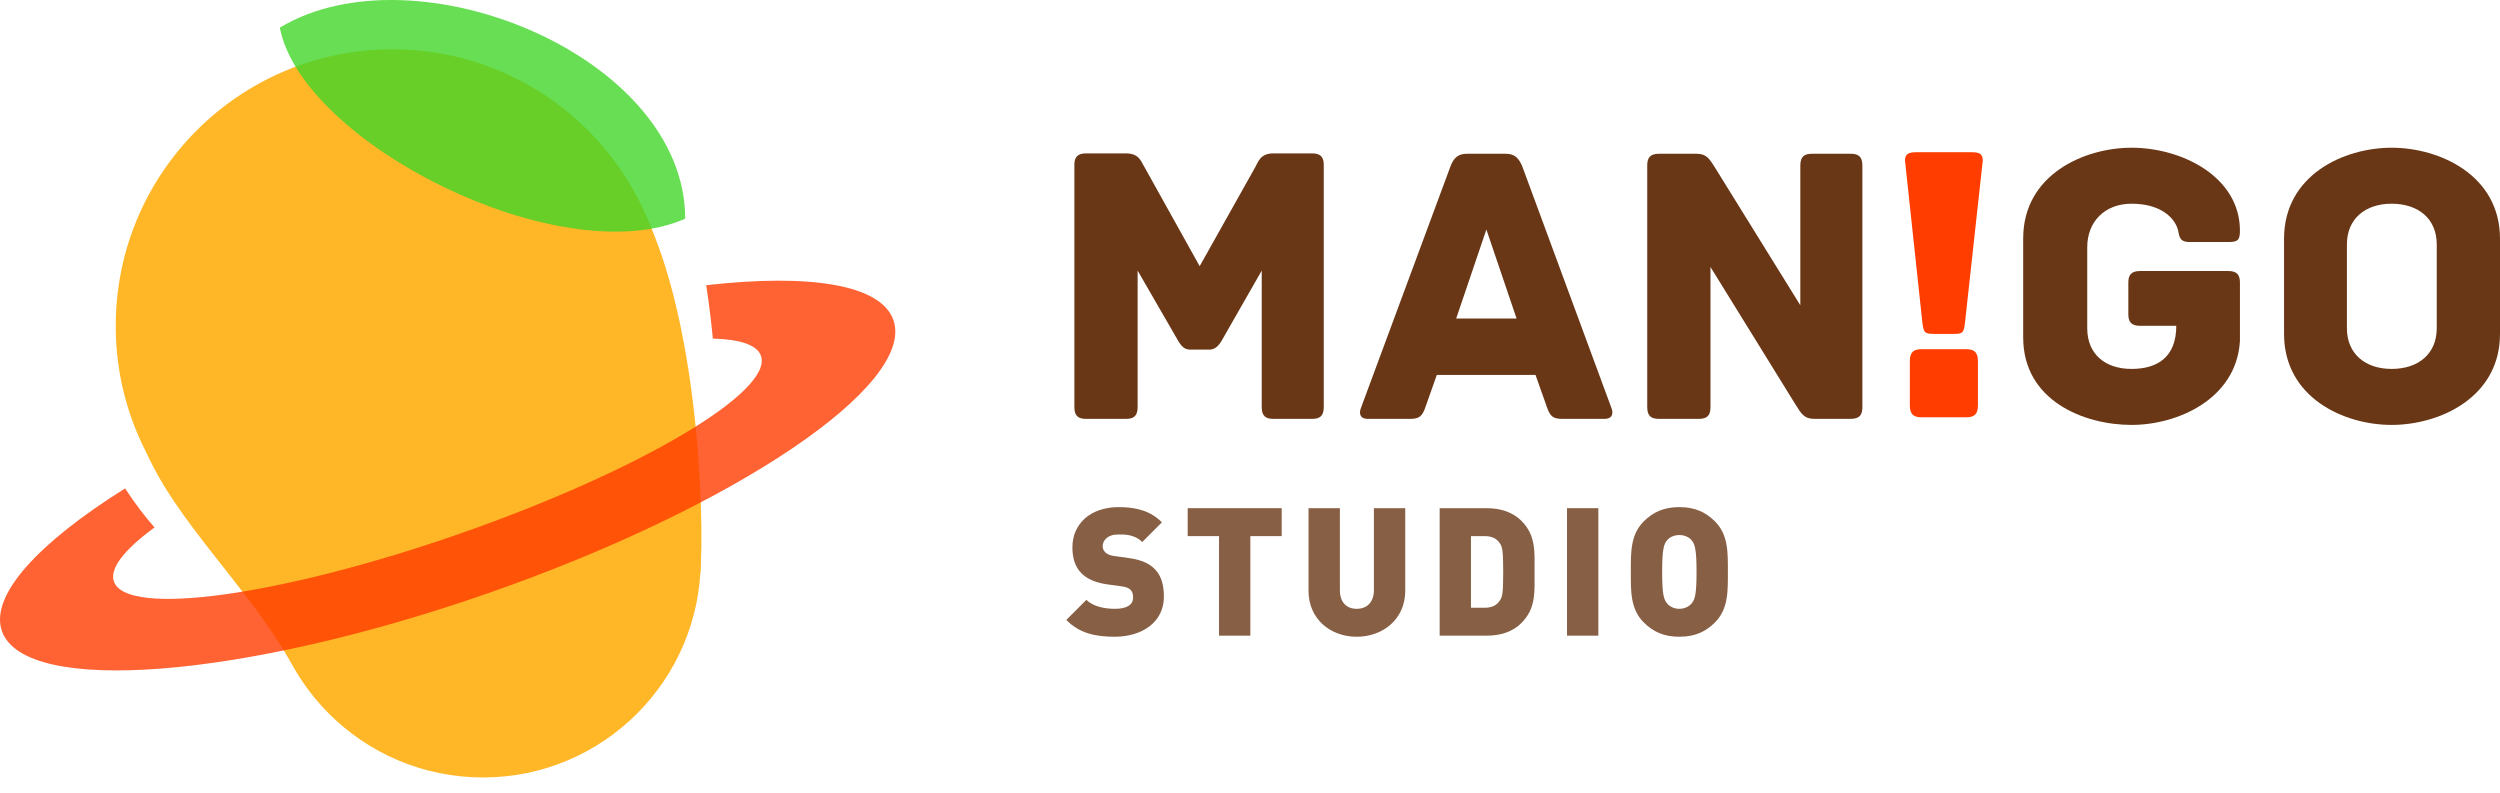 <svg width="123" height="39" viewBox="0 0 123 39" fill="none" xmlns="http://www.w3.org/2000/svg">
<circle cx="19.304" cy="16.037" r="13.61" fill="#FFB627"/>
<path d="M14.191 32.385C12.157 28.865 8.637 25.58 7.205 22.253C15.099 18.218 26.224 10.71 30.242 8.162C34.449 13.065 34.684 25.893 34.449 28.239C28.629 33.246 16.585 36.529 14.191 32.385Z" fill="#FFB627"/>
<circle cx="23.762" cy="27.535" r="10.716" fill="#FFB627"/>
<path opacity="0.8" d="M13.766 1.361C14.861 7.042 27.532 13.456 33.712 10.763C33.712 2.74 20.415 -2.657 13.766 1.361Z" fill="#41D629"/>
<path opacity="0.8" fill-rule="evenodd" clip-rule="evenodd" d="M7.603 25.951C7.154 25.44 6.643 24.784 6.155 24.029C1.878 26.709 -0.515 29.3 0.094 31.047C1.207 34.239 11.929 33.402 24.041 29.177C36.153 24.953 45.069 18.94 43.956 15.748C43.342 13.99 39.815 13.454 34.745 14.033C34.884 14.909 34.999 15.895 35.072 16.659C36.407 16.693 37.252 16.968 37.44 17.508C38.055 19.271 31.427 23.186 22.636 26.252C13.845 29.318 6.22 30.375 5.605 28.612C5.379 27.965 6.129 27.029 7.603 25.951Z" fill="#FF3D00"/>
<path d="M64.554 7.546H62.651C61.997 7.546 61.898 7.982 61.76 8.22L59.024 13.096L56.308 8.22C56.15 7.982 56.071 7.546 55.397 7.546H53.434C52.978 7.546 52.859 7.764 52.859 8.121V20.034C52.859 20.49 53.077 20.608 53.434 20.608H55.397C55.753 20.608 55.971 20.49 55.971 20.034V13.314L57.974 16.783C58.073 16.941 58.231 17.199 58.529 17.199H59.52C59.817 17.199 59.995 16.941 60.094 16.783L62.077 13.314V20.034C62.077 20.49 62.295 20.608 62.651 20.608H64.554C64.911 20.608 65.129 20.49 65.129 20.034V8.121C65.129 7.764 65.01 7.546 64.554 7.546Z" fill="#693716"/>
<path d="M79.275 20.053L74.894 8.18C74.715 7.764 74.517 7.565 74.081 7.565H72.178C71.742 7.565 71.524 7.764 71.365 8.18L66.965 20.053C66.866 20.291 66.866 20.608 67.302 20.608H69.383C69.819 20.608 69.978 20.49 70.136 20.014L70.691 18.448H75.548L76.103 20.014C76.261 20.49 76.42 20.608 76.856 20.608H78.938C79.374 20.608 79.374 20.291 79.275 20.053ZM71.643 15.673L73.13 11.292L74.616 15.673H71.643Z" fill="#693716"/>
<path d="M91.054 7.565H89.151C88.795 7.565 88.576 7.684 88.576 8.14V15.019L84.374 8.239C84.117 7.843 83.978 7.565 83.482 7.565H81.619C81.163 7.565 81.044 7.784 81.044 8.14V20.034C81.044 20.49 81.262 20.608 81.619 20.608H83.581C83.938 20.608 84.156 20.49 84.156 20.034V13.136L88.359 19.935C88.616 20.331 88.755 20.608 89.251 20.608H91.054C91.51 20.608 91.629 20.39 91.629 20.034V8.14C91.629 7.684 91.411 7.565 91.054 7.565Z" fill="#693716"/>
<path d="M109.63 13.334H105.289C104.833 13.334 104.714 13.552 104.714 13.909V15.455C104.714 15.812 104.833 16.03 105.289 16.03H107.073C107.073 17.556 106.161 18.151 104.873 18.151C103.565 18.151 102.692 17.417 102.692 16.148V12.164C102.692 10.896 103.565 10.023 104.873 10.023C106.201 10.023 106.915 10.618 107.133 11.233C107.232 11.51 107.152 11.907 107.707 11.907H109.63C110.086 11.907 110.205 11.827 110.205 11.351C110.205 8.695 107.351 7.268 104.873 7.268C102.534 7.268 99.541 8.596 99.541 11.728V16.604C99.541 19.716 102.534 20.906 104.873 20.906C107.133 20.906 110.027 19.637 110.205 16.783V13.909C110.205 13.552 110.086 13.334 109.63 13.334Z" fill="#693716"/>
<path d="M123 11.748C123 8.616 120.027 7.268 117.668 7.268C115.309 7.268 112.375 8.616 112.375 11.748V16.426C112.375 19.558 115.309 20.906 117.668 20.906C120.027 20.906 123 19.558 123 16.426V11.748ZM119.888 16.148C119.888 17.417 118.976 18.151 117.668 18.151C116.379 18.151 115.468 17.417 115.468 16.148V12.025C115.468 10.757 116.379 10.023 117.668 10.023C118.976 10.023 119.888 10.757 119.888 12.025V16.148Z" fill="#693716"/>
<path d="M95.153 16.428H96.125C96.581 16.428 96.62 16.369 96.68 15.853C97.532 8.024 97.552 7.964 97.552 7.905C97.552 7.548 97.373 7.488 96.957 7.488H94.301C93.904 7.488 93.726 7.568 93.726 7.905C93.726 7.964 93.746 8.024 94.579 15.853C94.638 16.349 94.678 16.428 95.153 16.428ZM96.739 17.181H94.539C94.182 17.181 93.964 17.3 93.964 17.756V19.957C93.964 20.413 94.182 20.531 94.539 20.531H96.739C97.096 20.531 97.314 20.413 97.314 19.957V17.756C97.314 17.3 97.096 17.181 96.739 17.181Z" fill="#FF3D00"/>
<g opacity="0.8">
<path d="M57.264 29.355C57.264 28.773 57.132 28.306 56.797 27.98C56.533 27.716 56.128 27.54 55.564 27.46L54.806 27.355C54.586 27.328 54.454 27.249 54.375 27.17C54.278 27.073 54.251 26.958 54.251 26.879C54.251 26.606 54.471 26.297 55.009 26.297C55.282 26.297 55.802 26.271 56.198 26.668L57.167 25.698C56.63 25.161 55.952 24.95 55.053 24.95C53.626 24.95 52.762 25.787 52.762 26.932C52.762 27.469 52.903 27.892 53.194 28.192C53.476 28.482 53.899 28.667 54.454 28.747L55.212 28.852C55.414 28.879 55.546 28.941 55.626 29.02C55.714 29.117 55.749 29.24 55.749 29.39C55.749 29.751 55.458 29.954 54.85 29.954C54.348 29.954 53.776 29.839 53.45 29.513L52.463 30.5C53.097 31.152 53.881 31.328 54.842 31.328C56.163 31.328 57.264 30.632 57.264 29.355Z" fill="#693716"/>
<path d="M63.059 26.377V25.003H58.434V26.377H59.976V31.275H61.517V26.377H63.059Z" fill="#693716"/>
<path d="M69.138 29.073V25.003H67.596V29.037C67.596 29.619 67.261 29.954 66.75 29.954C66.239 29.954 65.922 29.619 65.922 29.037V25.003H64.38V29.073C64.38 30.447 65.446 31.328 66.75 31.328C68.054 31.328 69.138 30.447 69.138 29.073Z" fill="#693716"/>
<path d="M75.5 28.139C75.5 27.152 75.579 26.35 74.848 25.619C74.416 25.188 73.808 25.003 73.156 25.003H70.831V31.275H73.156C73.808 31.275 74.416 31.09 74.848 30.658C75.579 29.927 75.5 29.125 75.5 28.139ZM73.958 28.139C73.958 29.205 73.914 29.372 73.791 29.548C73.65 29.76 73.438 29.901 73.051 29.901H72.372V26.377H73.051C73.438 26.377 73.65 26.518 73.791 26.729C73.914 26.905 73.958 27.082 73.958 28.139Z" fill="#693716"/>
<path d="M78.639 31.275V25.003H77.097V31.275H78.639Z" fill="#693716"/>
<path d="M85.012 28.139C85.012 27.196 85.038 26.315 84.377 25.654C83.919 25.196 83.391 24.95 82.624 24.95C81.858 24.95 81.329 25.196 80.871 25.654C80.21 26.315 80.237 27.196 80.237 28.139C80.237 29.081 80.21 29.962 80.871 30.623C81.329 31.081 81.858 31.328 82.624 31.328C83.391 31.328 83.919 31.081 84.377 30.623C85.038 29.962 85.012 29.081 85.012 28.139ZM83.47 28.139C83.47 29.284 83.382 29.487 83.241 29.672C83.126 29.822 82.906 29.954 82.624 29.954C82.342 29.954 82.122 29.822 82.008 29.672C81.867 29.487 81.778 29.284 81.778 28.139C81.778 26.994 81.867 26.782 82.008 26.597C82.122 26.447 82.342 26.324 82.624 26.324C82.906 26.324 83.126 26.447 83.241 26.597C83.382 26.782 83.47 26.994 83.47 28.139Z" fill="#693716"/>
</g>
</svg>
